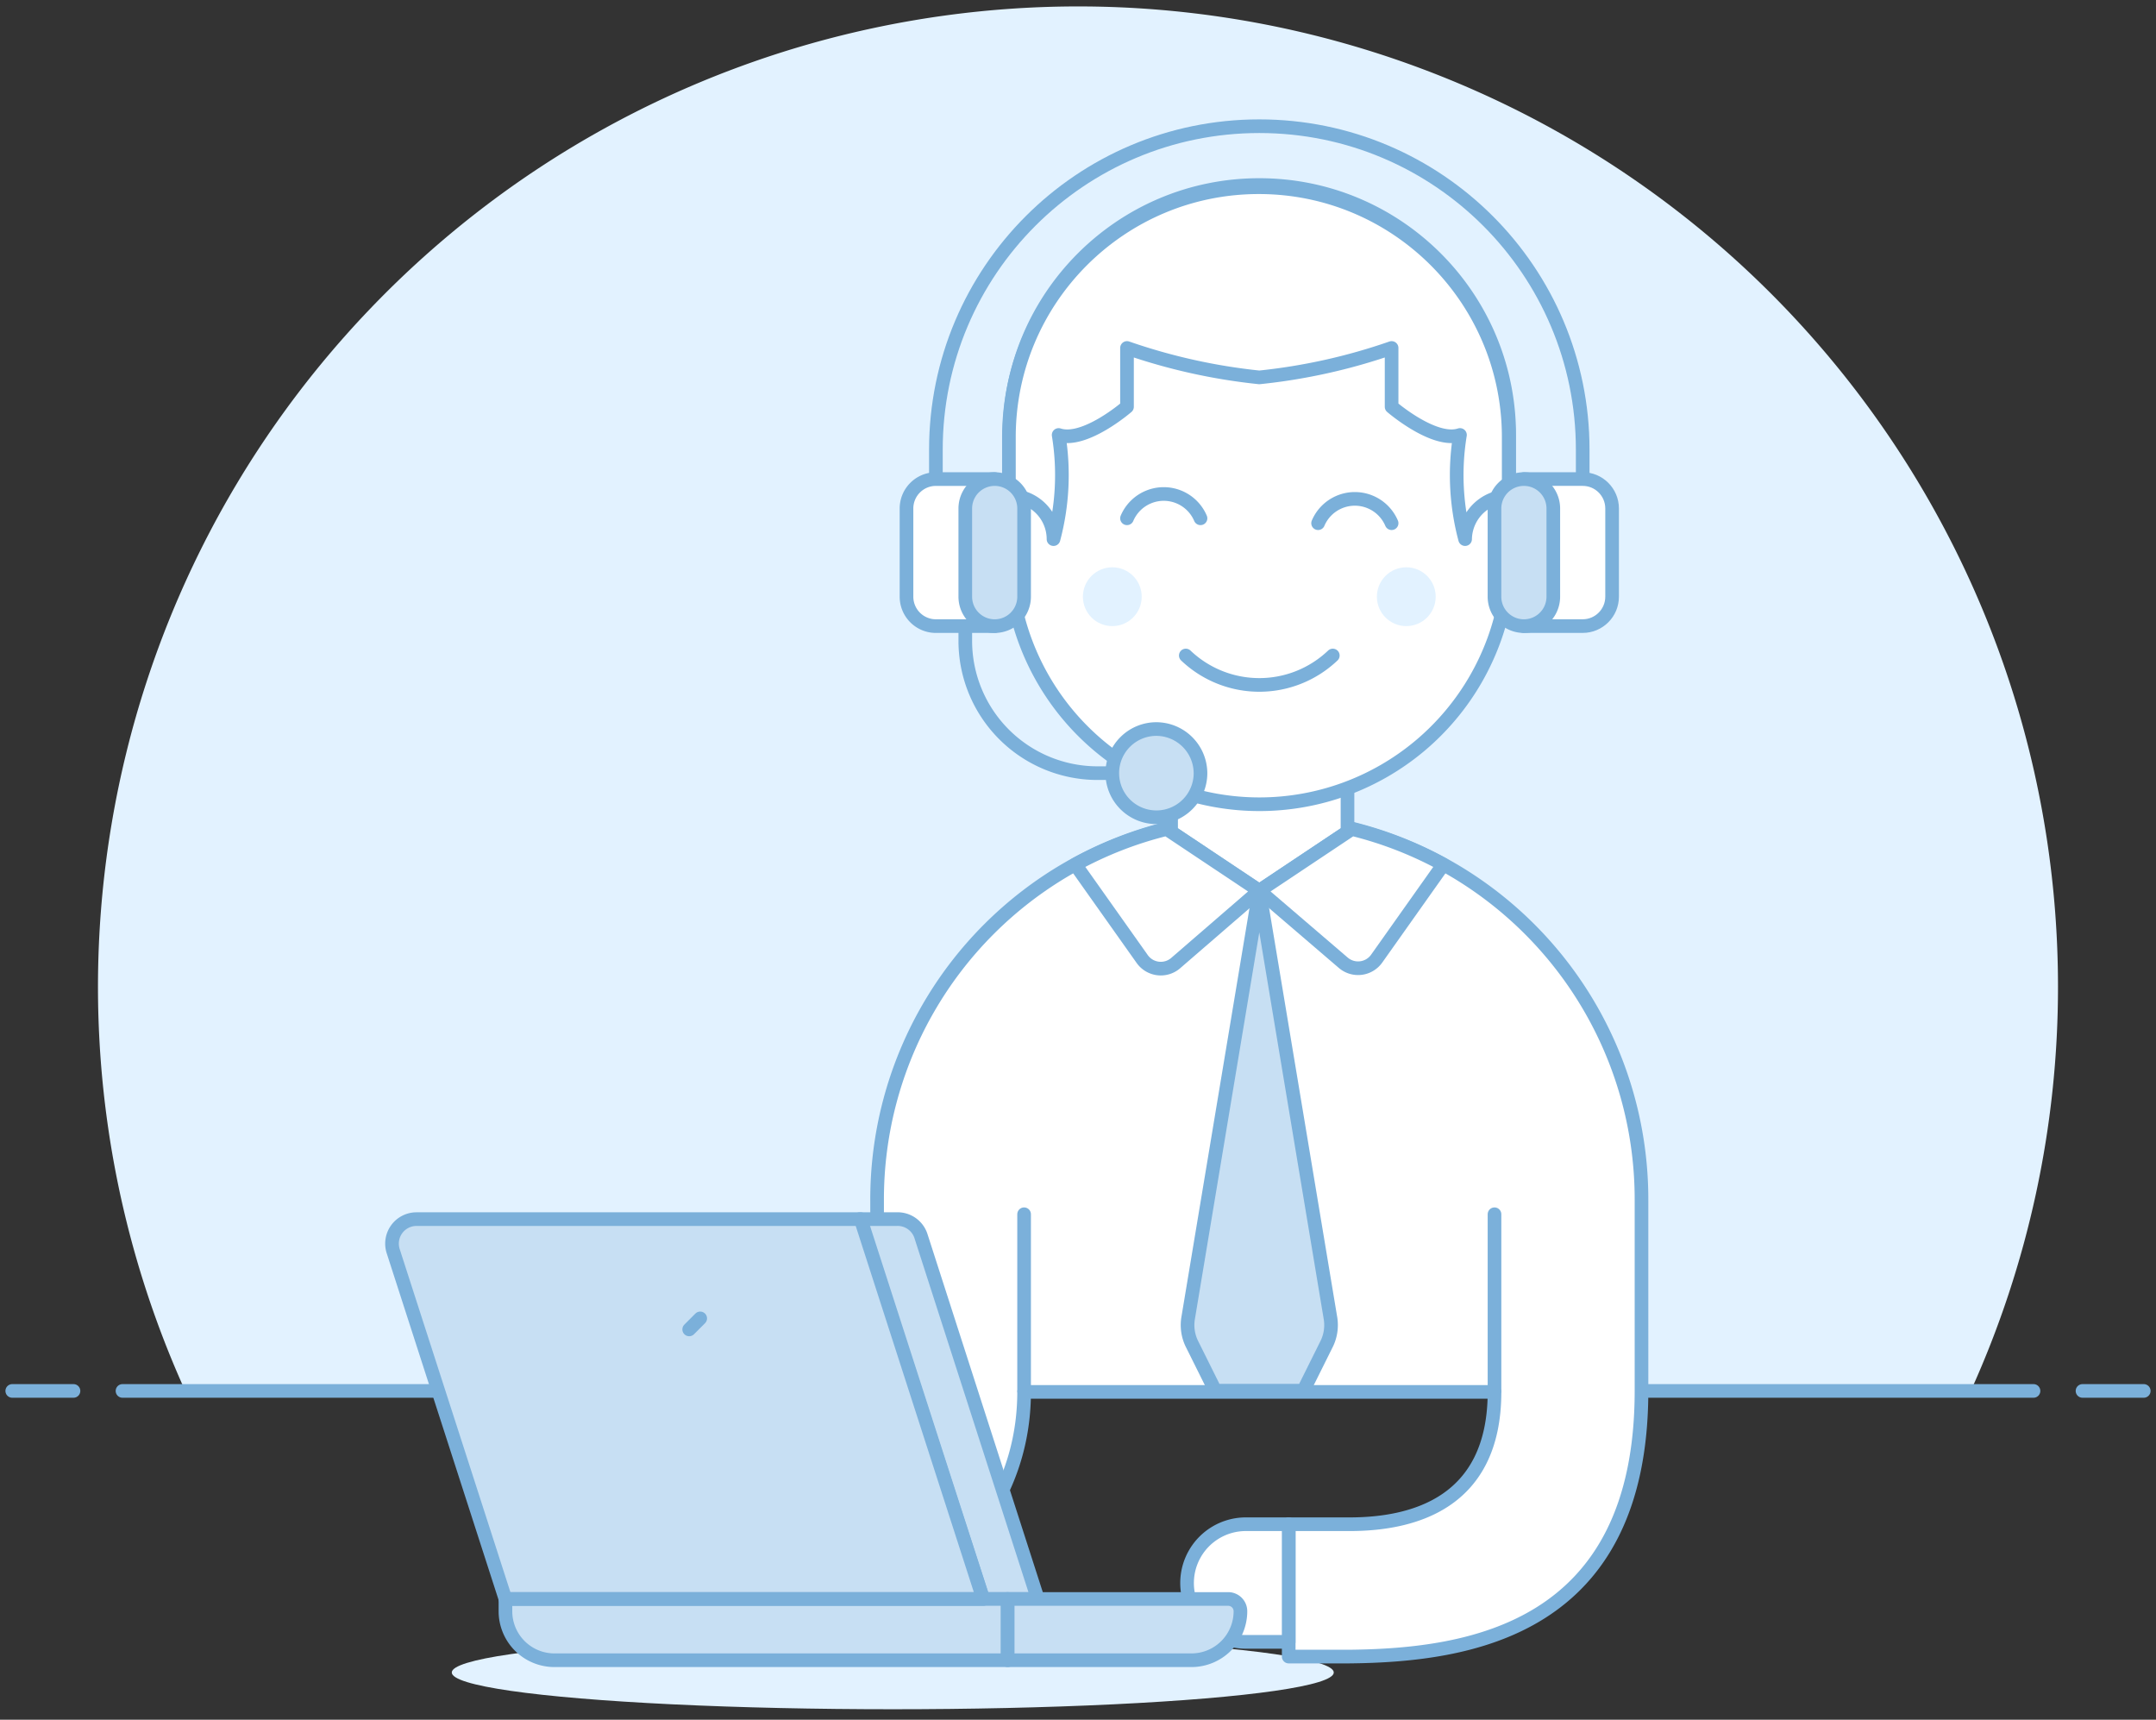 <svg xmlns="http://www.w3.org/2000/svg" width="158" height="126" viewBox="0 0 158 126">
    <rect x="0" y="0" width="158" height="126" fill="#333333" stroke="none"/>
    <g fill="none" fill-rule="evenodd">
        <path fill="#E2F2FF" fill-rule="nonzero" d="M150.818 72.267c-.01-29.327-17.85-55.702-45.068-66.626-27.217-10.923-58.341-4.2-78.624 16.982C6.844 43.806 1.48 75.193 13.574 101.91h130.852a71.693 71.693 0 0 0 6.392-29.643z"/>
        <path stroke="#7BB0DA" stroke-linecap="round" stroke-linejoin="round" d="M8.977 101.91h140.046M.898 101.91h4.488M152.614 101.91h4.488"/>
        <ellipse cx="65.426" cy="122.54" fill="#E2F2FF" fill-rule="nonzero" rx="32.318" ry="2.693"/>
        <path fill="#FFF" fill-rule="nonzero" d="M92.286 59.878a27.991 27.991 0 0 0-28.009 28.1v7.54c0 14.202-5.045 16.16-10.629 16.16h-4.453v9.695h4.453c7.81 0 21.402-6.518 21.402-19.391h34.473c0 8.205-6.033 9.695-10.63 9.695h-4.452v9.696h4.453c8.833-.09 21.401-1.975 21.401-19.481V87.977a27.991 27.991 0 0 0-28.009-28.099z"/>
        <path stroke="#7BB0DA" stroke-linecap="round" stroke-linejoin="round" d="M92.286 59.878a27.991 27.991 0 0 0-28.009 28.1v7.54c0 14.202-5.045 16.16-10.629 16.16h-4.453v9.695h4.453c7.81 0 21.402-6.518 21.402-19.391h34.473c0 8.205-6.033 9.695-10.63 9.695h-4.452v9.696h4.453c8.833-.09 21.401-1.975 21.401-19.481V87.977a27.991 27.991 0 0 0-28.009-28.099z"/>
        <path fill="#FFF" fill-rule="nonzero" d="M98.75 60.956l-6.464 4.309-6.463-4.31V55.57H98.75z"/>
        <path stroke="#7BB0DA" stroke-linecap="round" stroke-linejoin="round" d="M98.75 60.956l-6.464 4.309-6.463-4.31V55.57H98.75z"/>
        <path fill="#C7DFF3" fill-rule="nonzero" stroke="#7BB0DA" stroke-linecap="round" stroke-linejoin="round" d="M92.286 65.265L87.08 96.524a3.124 3.124 0 0 0 .305 2.01l1.67 3.358h6.463l1.67-3.357c.323-.618.43-1.326.305-2.011l-5.207-31.26z"/>
        <path fill="#FFF" fill-rule="nonzero" stroke="#7BB0DA" stroke-linecap="round" stroke-linejoin="round" d="M100.887 70.238l4.883-6.894a27.74 27.74 0 0 0-6.697-2.604l-6.787 4.525 6.159 5.278a1.67 1.67 0 0 0 2.442-.305z"/>
        <path fill="#FFF" fill-rule="nonzero" stroke="#7BB0DA" stroke-linecap="round" stroke-linejoin="round" d="M83.686 70.238l-4.884-6.894A27.74 27.74 0 0 1 85.5 60.74l6.786 4.525-6.104 5.278a1.67 1.67 0 0 1-2.496-.305z"/>
        <path stroke="#7BB0DA" stroke-linecap="round" stroke-linejoin="round" d="M75.05 88.965v12.927M109.523 88.965v12.927"/>
        <path fill="#FFF" fill-rule="nonzero" stroke="#7BB0DA" stroke-linecap="round" stroke-linejoin="round" d="M94.44 120.295h-3.23a4.31 4.31 0 0 1 0-8.618h3.23v8.618z"/>
        <path fill="#FFF" fill-rule="nonzero" stroke="#4550E5" stroke-linecap="round" stroke-linejoin="round" d="M49.195 120.295h-3.231a4.31 4.31 0 0 1 0-8.618h3.231v8.618z"/>
        <path fill="#FFF" fill-rule="nonzero" stroke="#7BB0DA" stroke-linecap="round" stroke-linejoin="round" d="M110.6 36.178V31.87c0-10.114-8.2-18.313-18.314-18.313s-18.313 8.199-18.313 18.313v4.31A3.25 3.25 0 0 0 70.74 39.5v1.077a3.25 3.25 0 0 0 3.232 3.232h.305a18.296 18.296 0 0 0 36.035 0h.287a3.232 3.232 0 0 0 3.232-3.232V39.5a3.232 3.232 0 0 0-3.232-3.322z"/>
        <circle cx="81.514" cy="43.719" r="2.155" fill="#E2F2FF" fill-rule="nonzero"/>
        <circle cx="103.059" cy="43.719" r="2.155" fill="#E2F2FF" fill-rule="nonzero"/>
        <path stroke="#7BB0DA" stroke-linecap="round" stroke-linejoin="round" d="M86.9 48.028a7.81 7.81 0 0 0 10.773 0M101.982 38.333a2.927 2.927 0 0 0-5.387 0M87.977 37.974a2.927 2.927 0 0 0-5.386 0"/>
        <path fill="#FFF" fill-rule="nonzero" d="M77.205 39.5c.664-2.488.792-5.09.377-7.63 1.903.628 5.009-2.065 5.009-2.065v-4.31a43.09 43.09 0 0 0 9.695 2.155 42.786 42.786 0 0 0 9.696-2.155v4.31s3.124 2.693 5.01 2.064a18.206 18.206 0 0 0 .376 7.631 3.196 3.196 0 0 1 4.202-2.98 3.124 3.124 0 0 0-1.006-.18v-4.31c0-10.113-8.2-18.313-18.314-18.313s-18.313 8.2-18.313 18.314v4.309a3.124 3.124 0 0 0-1.006.18 3.178 3.178 0 0 1 4.274 2.98z"/>
        <path stroke="#7BB0DA" stroke-linecap="round" stroke-linejoin="round" d="M77.205 39.5c.664-2.488.792-5.09.377-7.63 1.903.628 5.009-2.065 5.009-2.065v-4.31a43.09 43.09 0 0 0 9.695 2.155 42.786 42.786 0 0 0 9.696-2.155v4.31s3.124 2.693 5.01 2.064a18.206 18.206 0 0 0 .376 7.631 3.196 3.196 0 0 1 4.202-2.98 3.124 3.124 0 0 0-1.006-.18v-4.31c0-10.113-8.2-18.313-18.314-18.313s-18.313 8.2-18.313 18.314v4.309a3.124 3.124 0 0 0-1.006.18 3.178 3.178 0 0 1 4.274 2.98zM70.74 43.72v3.231a9.695 9.695 0 0 0 9.696 9.696h1.078"/>
        <path stroke="#7BB0DA" stroke-linecap="round" stroke-linejoin="round" d="M68.586 38.333v-5.386c0-13.09 10.611-23.7 23.7-23.7 13.09 0 23.7 10.61 23.7 23.7v4.309"/>
        <path fill="#FFF" fill-rule="nonzero" stroke="#7BB0DA" stroke-linecap="round" stroke-linejoin="round" d="M68.586 35.101h4.31v10.773h-4.31a2.155 2.155 0 0 1-2.154-2.155v-6.463c0-1.19.964-2.155 2.154-2.155z"/>
        <path fill="#C7DFF3" fill-rule="nonzero" stroke="#7BB0DA" stroke-linecap="round" stroke-linejoin="round" d="M70.74 43.72a2.155 2.155 0 1 0 4.31 0v-6.464a2.155 2.155 0 1 0-4.31 0v6.463z"/>
        <path fill="#FFF" fill-rule="nonzero" stroke="#7BB0DA" stroke-linecap="round" stroke-linejoin="round" d="M115.986 45.874h-4.309V35.1h4.31c1.19 0 2.154.965 2.154 2.155v6.463c0 1.19-.965 2.155-2.155 2.155z"/>
        <path fill="#C7DFF3" fill-rule="nonzero" stroke="#7BB0DA" stroke-linecap="round" stroke-linejoin="round" d="M113.832 43.72a2.155 2.155 0 0 1-4.31 0v-6.464a2.155 2.155 0 0 1 4.31 0v6.463zM87.977 56.647a3.232 3.232 0 1 1-3.232-3.232 3.25 3.25 0 0 1 3.232 3.232z"/>
        <path fill="#C7DFF3" fill-rule="nonzero" stroke="#7BB0DA" stroke-linejoin="round" d="M72.052 117.153h4.003l-8.564-26.59a1.795 1.795 0 0 0-1.795-1.24h-2.694l9.05 27.83z"/>
        <path fill="#C7DFF3" fill-rule="nonzero" d="M37.04 117.153h35.012l-8.978-27.83H30.523a1.795 1.795 0 0 0-1.706 2.353l8.223 25.477z"/>
        <path fill="#C7DFF3" fill-rule="nonzero" stroke="#7BB0DA" stroke-linejoin="round" d="M37.04 117.153h36.807v4.489H40.631a3.59 3.59 0 0 1-3.59-3.59v-.899z"/>
        <path fill="#C7DFF3" fill-rule="nonzero" stroke="#7BB0DA" stroke-linejoin="round" d="M73.847 117.153h16.16c.495 0 .897.402.897.898a3.59 3.59 0 0 1-3.591 3.591H73.847v-4.489z"/>
        <path stroke="#7BB0DA" stroke-linecap="round" stroke-linejoin="round" d="M50.506 97.403l.808-.808"/>
        <path stroke="#7BB0DA" stroke-linejoin="round" d="M37.04 117.153h35.012l-8.978-27.83H30.523a1.795 1.795 0 0 0-1.706 2.353l8.223 25.477z"/>
    </g>
</svg>
